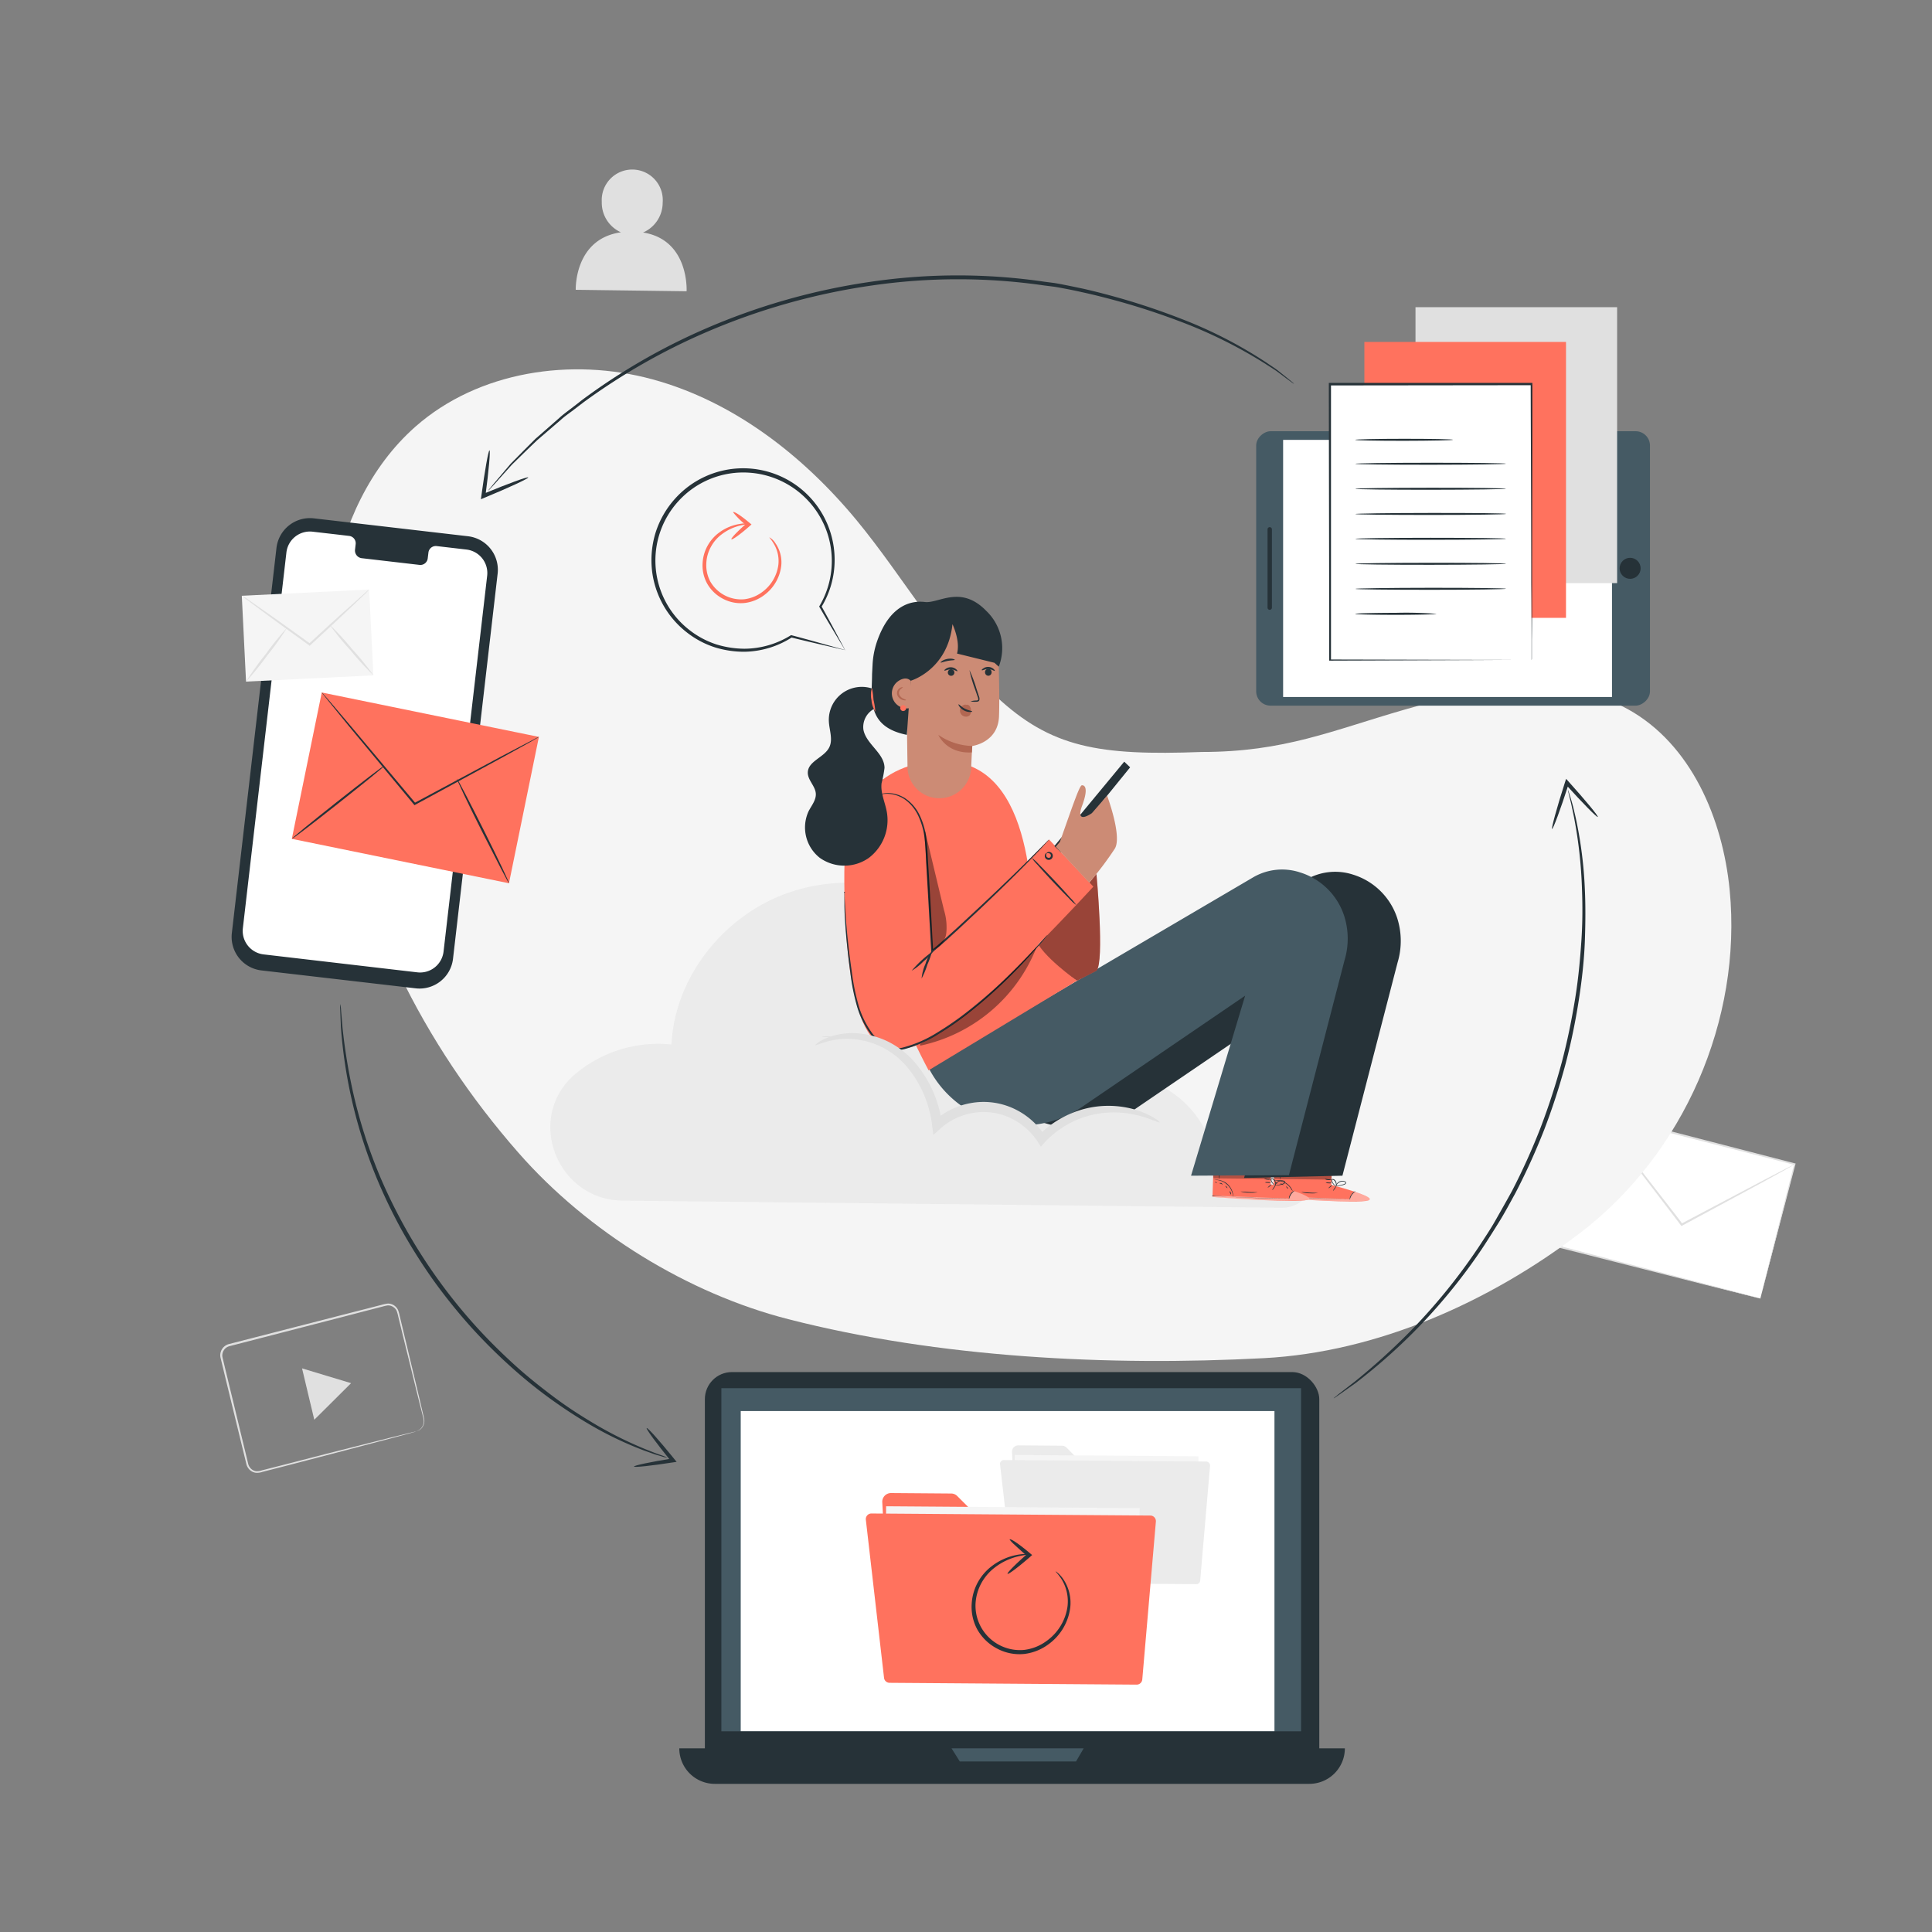 <svg xmlns="http://www.w3.org/2000/svg" viewBox="0 0 500 500"><rect x="0" y="0" width="500" height="500" fill="#808080" stroke="none"/><g id="background-complete"><rect x="416.26" y="285.35" width="35.94" height="53.33" transform="translate(23.79 654.72) rotate(-75.56)" style="fill:#fff"></rect><path d="M455.57,336.07s0-.23.14-.65l.46-1.86,1.75-7c1.54-6.06,3.73-14.75,6.41-25.32l.15.25-51.65-13.24.31-.19h0v.13l0,.15-.08.29-.15.58-.29,1.15-.6,2.31q-.58,2.3-1.17,4.56-1.17,4.52-2.3,8.9c-1.5,5.82-3,11.42-4.32,16.72l-.17-.29,37.13,9.68L451.75,335l2.83.76.73.2.26.08-.24-.05-.71-.17-2.8-.69-10.61-2.66L403.87,323l-.23-.06.06-.23c1.36-5.3,2.79-10.9,4.29-16.73q1.13-4.37,2.29-8.9c.38-1.51.78-3,1.17-4.56.2-.77.39-1.54.59-2.31l.3-1.15.15-.58.07-.29,0-.15,0-.07v-.06h0l.32-.19,51.62,13.35.21.05-.06.2c-2.77,10.61-5.05,19.31-6.65,25.4l-1.84,7c-.21.78-.38,1.38-.49,1.81Z" style="fill:#e0e0e0"></path><path d="M464.53,301.26a2.64,2.64,0,0,1-.56.36l-1.67.95L456.09,306l-20.74,11.19-.19.1-.14-.17-1-1.33-15-19.6c-1.88-2.48-3.41-4.51-4.5-6-.5-.68-.9-1.23-1.21-1.64a4,4,0,0,1-.39-.6,4.89,4.89,0,0,1,.48.53c.32.41.75.93,1.28,1.58l4.63,5.88,15.13,19.5,1,1.33-.33-.07,20.81-11,6.28-3.27,1.72-.87A3.93,3.93,0,0,1,464.53,301.26Z" style="fill:#e0e0e0"></path><path d="M107.75,370.42a3,3,0,0,0,1.29-.87,2.75,2.75,0,0,0,.63-1.74,4.53,4.53,0,0,0-.21-1.19c-.1-.43-.22-.89-.34-1.37-1-3.88-2.34-9.46-4.05-16.34-.42-1.72-.87-3.53-1.33-5.42l-.7-2.88a9.81,9.81,0,0,0-.41-1.42,2.57,2.57,0,0,0-.95-1,2.4,2.4,0,0,0-1.38-.35,14.52,14.52,0,0,0-1.53.36l-3.18.82-6.65,1.73-29.6,7.65a2.48,2.48,0,0,0-1.77,2.82c.31,1.29.61,2.58.92,3.86q.93,3.85,1.84,7.58c1.2,5,2.35,9.77,3.46,14.34l.41,1.7a2.59,2.59,0,0,0,.74,1.38,2.33,2.33,0,0,0,1.37.66,4.21,4.21,0,0,0,1.57-.24l6.28-1.6L85.42,376l16.33-4.12,4.44-1.09,1.16-.27.4-.08-.39.13-1.14.32-4.42,1.19-16.28,4.28-11.25,2.93L68,380.9a4.45,4.45,0,0,1-1.74.26,2.83,2.83,0,0,1-1.65-.78,3.09,3.09,0,0,1-.88-1.61c-.13-.56-.27-1.13-.41-1.7-1.11-4.57-2.28-9.36-3.49-14.33-.6-2.48-1.22-5-1.84-7.58-.31-1.29-.62-2.59-.94-3.9a3,3,0,0,1,2.16-3.41l29.61-7.61,6.65-1.7,3.19-.82a11.16,11.16,0,0,1,1.61-.35,2.74,2.74,0,0,1,1.63.41A2.93,2.93,0,0,1,103,339a8.34,8.34,0,0,1,.43,1.5c.24,1,.47,1.95.69,2.89.45,1.89.89,3.7,1.3,5.43,1.64,6.89,3,12.48,3.89,16.38l.32,1.37a4.55,4.55,0,0,1,.19,1.23,2.9,2.9,0,0,1-.71,1.81,2.6,2.6,0,0,1-1,.69A1.46,1.46,0,0,1,107.75,370.42Z" style="fill:#e0e0e0"></path><polygon points="84.51 356.05 90.86 357.96 86.1 362.7 81.34 367.43 79.75 360.78 78.17 354.13 84.51 356.05" style="fill:#e0e0e0"></polygon><path d="M166.43,60.17a8.42,8.42,0,0,0,5.07-7.74,7.9,7.9,0,1,0-15.76-.2,8.39,8.39,0,0,0,4.95,7.89C148.55,61.84,149,75,149,75l28.69.38S178.44,62.08,166.43,60.17Z" style="fill:#e0e0e0"></path></g><g id="background-simple"><path d="M311,194.61c-26.71,1-39-1.12-53.21-14.39S234,149.56,221.64,134.58c-13.85-16.73-31.83-30.71-52.79-36.41s-45-2.13-61.33,12.24C95.7,120.83,88.78,136,86.06,151.51s-1.54,31.47.75,47.06c5.49,37.24,22.55,71.47,47.37,99.77,18,20.54,43.94,36.44,69.83,43.06,39,10,82.92,12.2,123.06,10.09,29.39-1.54,58.49-14.57,81.89-32.42,26.78-20.44,41.93-55.17,38.68-88.7-1.8-18.54-10-37.79-26.31-46.81-17.29-9.57-38.7-5.42-57.69.05s-31.2,11-52.63,11" style="fill:#f5f5f5"></path></g><g id="device-3"><rect x="340.55" y="96.15" width="71.02" height="101.91" rx="3.71" transform="translate(228.95 523.17) rotate(-90)" style="fill:#455a64"></rect><rect x="341.36" y="104.55" width="66.54" height="85.11" transform="translate(227.52 521.74) rotate(-90)" style="fill:#fff"></rect><circle cx="421.9" cy="147.11" r="2.72" transform="translate(125.5 481.45) rotate(-67.67)" style="fill:#263238"></circle><path d="M329.17,137v20.26a.57.57,0,0,1-.57.56h0a.56.56,0,0,1-.56-.56V137a.56.56,0,0,1,.56-.57h0A.57.57,0,0,1,329.17,137Z" style="fill:#263238"></path><rect x="366.33" y="79.5" width="52.18" height="71.41" style="fill:#e0e0e0"></rect><rect x="353.1" y="88.49" width="52.18" height="71.41" style="fill:#FF725E"></rect><rect x="344.16" y="99.46" width="52.18" height="71.41" style="fill:#fff"></rect><path d="M396.37,170.85s0-.12,0-.35,0-.58,0-1l0-3.91c0-3.41,0-8.38-.07-14.66,0-12.57-.09-30.39-.16-51.48l.24.24-52.18.06h0l.26-.26v71.41l-.21-.22,37.89.09,10.55,0,2.77,0c.64,0,1,0,1,0l-.92,0-2.74,0-10.5.06-38,.14H344v-.21c0-20-.07-44.74-.1-71.41v-.26h.26l52.18,0h.24v.24c0,21.15-.06,39-.08,51.63,0,6.26,0,11.21-.06,14.61,0,1.68,0,3,0,3.86,0,.42,0,.75,0,1A2,2,0,0,1,396.37,170.85Z" style="fill:#263238"></path><path d="M376.06,113.81c0,.14-5.68.26-12.68.27s-12.68-.11-12.68-.25,5.68-.27,12.68-.27S376.06,113.66,376.06,113.81Z" style="fill:#263238"></path><path d="M389.78,120c0,.15-8.75.27-19.54.28s-19.53-.11-19.53-.25,8.74-.27,19.53-.27S389.78,119.86,389.78,120Z" style="fill:#263238"></path><path d="M389.78,126.48c0,.14-8.74.26-19.53.27s-19.54-.1-19.54-.25,8.75-.26,19.54-.27S389.78,126.33,389.78,126.48Z" style="fill:#263238"></path><path d="M389.79,133c0,.14-8.75.27-19.54.27s-19.53-.1-19.53-.24,8.74-.27,19.53-.28S389.79,132.81,389.79,133Z" style="fill:#263238"></path><path d="M389.79,139.42c0,.15-8.74.27-19.53.28s-19.54-.11-19.54-.25,8.75-.27,19.54-.27S389.79,139.28,389.79,139.42Z" style="fill:#263238"></path><path d="M389.8,145.9c0,.14-8.75.26-19.54.27s-19.53-.1-19.53-.25,8.74-.26,19.53-.27S389.8,145.75,389.8,145.9Z" style="fill:#263238"></path><path d="M389.8,152.37c0,.14-8.74.27-19.53.27s-19.54-.1-19.54-.24,8.75-.27,19.54-.28S389.8,152.23,389.8,152.37Z" style="fill:#263238"></path><path d="M371.74,158.86c0,.14-4.7.26-10.5.26s-10.51-.11-10.51-.25,4.71-.26,10.51-.27A104.07,104.07,0,0,1,371.74,158.86Z" style="fill:#263238"></path></g><g id="device-2"><rect x="182.42" y="355.09" width="159.01" height="105.15" rx="7.01" style="fill:#263238"></rect><path d="M338.85,461.66H185a9.19,9.19,0,0,1-9.2-9.2H348.05A9.2,9.2,0,0,1,338.85,461.66Z" style="fill:#263238"></path><rect x="186.69" y="359.26" width="150.03" height="88.8" style="fill:#455a64"></rect><polygon points="246.25 452.46 248.39 455.86 278.48 455.86 280.46 452.46 246.25 452.46" style="fill:#455a64"></polygon><rect x="191.7" y="365.18" width="138.13" height="82.85" style="fill:#fff"></rect><path d="M261.9,375.78,263.22,400a1.62,1.62,0,0,0,1.62,1.54l43.5.32A1.62,1.62,0,0,0,310,400.2l.14-18.82a1.63,1.63,0,0,0-1.63-1.64l-26.75,0a1.71,1.71,0,0,1-1.16-.48L276,374.62a1.65,1.65,0,0,0-1.15-.47l-11.28-.09A1.64,1.64,0,0,0,261.9,375.78Z" style="fill:#ebebeb"></path><rect x="262.52" y="376.72" width="47.54" height="28.41" transform="translate(2.87 -2.09) rotate(0.42)" style="fill:#f5f5f5"></rect><path d="M258.82,379.07l3.41,29.65a1,1,0,0,0,1,.92l46.32.34a1,1,0,0,0,1.06-1l2.55-29.6a1.06,1.06,0,0,0-1-1.14l-52.29-.38A1,1,0,0,0,258.82,379.07Z" style="fill:#ebebeb"></path><path d="M228.33,388.77l1.82,33.37a2.25,2.25,0,0,0,2.23,2.13l60.05.44a2.25,2.25,0,0,0,2.27-2.23l.19-26a2.25,2.25,0,0,0-2.25-2.27l-36.93,0a2.25,2.25,0,0,1-1.59-.66l-6.38-6.37a2.2,2.2,0,0,0-1.57-.66l-15.57-.12A2.26,2.26,0,0,0,228.33,388.77Z" style="fill:#FF725E"></path><rect x="229.18" y="390.06" width="65.62" height="39.21" transform="translate(3.01 -1.91) rotate(0.42)" style="fill:#f5f5f5"></rect><path d="M224.08,393.3l4.71,40.93a1.44,1.44,0,0,0,1.43,1.28l63.94.47a1.46,1.46,0,0,0,1.46-1.33l3.52-40.86a1.45,1.45,0,0,0-1.44-1.57l-72.17-.53A1.45,1.45,0,0,0,224.08,393.3Z" style="fill:#FF725E"></path><path d="M273.2,406.67s.23.11.58.42a8.14,8.14,0,0,1,1.37,1.55,10.92,10.92,0,0,1,1.84,7.3,13.83,13.83,0,0,1-5.63,9.59,13.16,13.16,0,0,1-6.25,2.51,12.3,12.3,0,0,1-7.1-1.41,12.52,12.52,0,0,1-5.16-5.06,12.24,12.24,0,0,1-1.37-6.6,13.09,13.09,0,0,1,1.78-5.82,13.31,13.31,0,0,1,3.54-3.93,15.37,15.37,0,0,1,7-2.92,12.56,12.56,0,0,1,2.05-.15c.47,0,.71,0,.71.08s-1,.1-2.69.47a16,16,0,0,0-6.58,3.1,12.86,12.86,0,0,0-3.24,3.78,12.52,12.52,0,0,0-1.58,5.44A11.51,11.51,0,0,0,265,427a12.16,12.16,0,0,0,5.79-2.27,13.22,13.22,0,0,0,5.47-8.9,10.93,10.93,0,0,0-1.45-7C273.9,407.37,273.13,406.74,273.2,406.67Z" style="fill:#263238"></path><path d="M261.28,398.42c.21-.38,2.63,1.31,5.38,3.64l.46.38-.45.4-.34.3c-2.89,2.51-5.38,4.37-5.57,4.16s2-2.43,4.88-4.95l.34-.29v.79c-1.37-1.18-2.57-2.27-3.42-3.07A8,8,0,0,1,261.28,398.42Z" style="fill:#263238"></path></g><g id="device-1"><path d="M107.58,255.78l-39.87-4.63A8.73,8.73,0,0,1,60,241.49l11.55-99.68a8.72,8.72,0,0,1,9.69-7.66l39.87,4.63a8.74,8.74,0,0,1,7.68,9.67l-11.55,99.68A8.72,8.72,0,0,1,107.58,255.78Z" style="fill:#263238"></path><path d="M120.7,142.22l-7.73-.9a1.92,1.92,0,0,0-2.1,1.74l-.17,1.4a1.92,1.92,0,0,1-2.1,1.74l-15.07-1.75a2,2,0,0,1-1.65-2.18l.16-1.4a1.92,1.92,0,0,0-1.65-2.17l-2.71-.32-6.77-.78A6.12,6.12,0,0,0,74.12,143L62.85,240.25A6.12,6.12,0,0,0,68.23,247L108,251.64a6.12,6.12,0,0,0,6.79-5.36L126.08,149A6.12,6.12,0,0,0,120.7,142.22Z" style="fill:#fff"></path><rect x="63.11" y="153.36" width="33" height="22.24" transform="translate(-8 4.12) rotate(-2.82)" style="fill:#f5f5f5"></rect><path d="M95.54,152.56a11.33,11.33,0,0,1-1.14,1.2l-3.25,3.11c-2.76,2.61-6.59,6.19-10.87,10.14l-.15.15L80,167l-.25-.17c-4.77-3.44-9.07-6.58-12.17-8.87l-3.66-2.74a10.62,10.62,0,0,1-1.3-1.06,10.06,10.06,0,0,1,1.42.89l3.75,2.61c3.16,2.21,7.49,5.3,12.27,8.75l.24.17-.33,0c4.27-3.95,8.15-7.49,11-10l3.36-3A10.36,10.36,0,0,1,95.54,152.56Z" style="fill:#e0e0e0"></path><path d="M63.68,176.4a72.44,72.44,0,0,1,5.11-7.14,74.55,74.55,0,0,1,5.52-6.82,73.84,73.84,0,0,1-5.11,7.14A76.28,76.28,0,0,1,63.68,176.4Z" style="fill:#e0e0e0"></path><path d="M85.26,161.62A72.59,72.59,0,0,1,91.14,168a71.29,71.29,0,0,1,5.49,6.75,74.31,74.31,0,0,1-5.88-6.41A72.8,72.8,0,0,1,85.26,161.62Z" style="fill:#e0e0e0"></path><rect x="88.17" y="175.22" width="38.66" height="57.36" transform="translate(-113.81 268.36) rotate(-78.44)" style="fill:#FF725E"></rect><path d="M139.47,190.71a4.51,4.51,0,0,1-.63.39L137,192.16l-6.84,3.78-22.71,12.34-.18.1-.14-.16-.33-.4L90.08,187.66l-5-6.15-1.35-1.68a3.87,3.87,0,0,1-.44-.62,4.09,4.09,0,0,1,.52.55l1.42,1.62c1.26,1.47,3,3.53,5.15,6.05l16.84,20.06.33.4-.32-.07L130,195.62,136.9,192l1.89-1A3.8,3.8,0,0,1,139.47,190.71Z" style="fill:#263238"></path><path d="M75.53,217.09c-.09-.11,5.19-4.44,11.8-9.66s12-9.37,12.14-9.26-5.2,4.44-11.81,9.67S75.61,217.21,75.53,217.09Z" style="fill:#263238"></path><path d="M118.24,201.52c.13-.07,3.26,5.94,7,13.41s6.63,13.59,6.5,13.66-3.25-6-7-13.42S118.12,201.58,118.24,201.52Z" style="fill:#263238"></path></g><g id="Character"><path d="M331.63,312.56c9,.1,11.77-12.33,3.5-15.9l-.2-.08a22.85,22.85,0,0,0-20.85,1.82A26.25,26.25,0,0,0,275,281.94c-1.63-16.94-10.22-33.33-24-43.36s-32.56-13.16-48.43-7-28,21.74-28.79,38.73A33.44,33.44,0,0,0,148.82,278c-.22.18-.43.37-.65.58-12.15,11.44-3.74,32,13,32.14Z" style="fill:#ebebeb"></path><path d="M213.93,268.38a4,4,0,0,1-1.3-.11,8.5,8.5,0,0,1,2.6,0A4,4,0,0,1,213.93,268.38Z" style="fill:#e0e0e0"></path><path d="M344.56,306.66l.17-7.93-14.84-.43-.38,11.6.91.08c4.09.35,20.82,1.47,23.59.72C357.09,309.86,344.56,306.66,344.56,306.66Z" style="fill:#FF725E"></path><g style="opacity:0.4"><path d="M350.67,308.44s4.39,1.4,3.81,2.11-17.52.22-25-.65l0-.33,19.76.74S349.81,308.45,350.67,308.44Z" style="fill:#fff"></path></g><path d="M329.31,309.55l.25,0,.73.06,2.7.2c2.27.14,5.42.31,8.9.41s6.63.13,8.92.12l2.7,0,.73,0,.26,0-.26,0h-.73l-2.7,0c-2.28,0-5.43-.06-8.91-.17s-6.63-.24-8.91-.36l-2.69-.14-.74,0Z" style="fill:#263238"></path><path d="M349.29,310.54a6.61,6.61,0,0,1,.55-1.27,5.67,5.67,0,0,1,1-1,1.92,1.92,0,0,0-1.1.9A2,2,0,0,0,349.29,310.54Z" style="fill:#263238"></path><path d="M345,308.19s.26-.22.48-.55.38-.63.34-.66-.26.22-.49.56S344.94,308.17,345,308.19Z" style="fill:#263238"></path><path d="M343.8,307.52s.27-.11.53-.33.45-.43.42-.47-.27.11-.54.33S343.76,307.49,343.8,307.52Z" style="fill:#263238"></path><path d="M343.08,306.1a1.75,1.75,0,0,0,.77.12,1.68,1.68,0,0,0,.78-.06,1.84,1.84,0,0,0-.77-.12A1.68,1.68,0,0,0,343.08,306.1Z" style="fill:#263238"></path><path d="M342.84,305.1a1.49,1.49,0,0,0,.86.28,1.65,1.65,0,0,0,.9-.09,4.61,4.61,0,0,0-.88-.09A4.66,4.66,0,0,0,342.84,305.1Z" style="fill:#263238"></path><path d="M345.52,306.91a2.69,2.69,0,0,0,1,0,5.78,5.78,0,0,0,1-.2,2.89,2.89,0,0,0,.59-.22.54.54,0,0,0,.24-.29.4.4,0,0,0-.13-.39,1.75,1.75,0,0,0-2.18.45,1.59,1.59,0,0,0-.33.63.57.57,0,0,0,0,.26,2.41,2.41,0,0,1,.45-.8,1.81,1.81,0,0,1,.83-.51,1.51,1.51,0,0,1,1.14.11c.15.12.08.29-.09.39a2.52,2.52,0,0,1-.54.21,5.74,5.74,0,0,1-1,.23C345.88,306.89,345.52,306.88,345.52,306.91Z" style="fill:#263238"></path><path d="M345.77,307a1,1,0,0,0,.13-.66,1.71,1.71,0,0,0-.24-.71,1,1,0,0,0-.78-.51.39.39,0,0,0-.31.44,1,1,0,0,0,.15.43,2.91,2.91,0,0,0,.43.59,1.33,1.33,0,0,0,.54.4s-.19-.18-.44-.49a3.07,3.07,0,0,1-.39-.58c-.12-.21-.2-.57,0-.61s.48.23.62.43a1.59,1.59,0,0,1,.25.62A5.62,5.62,0,0,1,345.77,307Z" style="fill:#263238"></path><path d="M329.73,305.5s.42,0,1.09.07a4.62,4.62,0,0,1,3.8,3.21,10.79,10.79,0,0,1,.25,1.07.89.89,0,0,0,0-.3,4.15,4.15,0,0,0-.14-.81,4.53,4.53,0,0,0-1.44-2.25,4.6,4.6,0,0,0-2.46-1.05,4.4,4.4,0,0,0-.82,0A.8.8,0,0,0,329.73,305.5Z" style="fill:#263238"></path><path d="M331.45,299.36a25.69,25.69,0,0,0-.22,3.05,26.27,26.27,0,0,0,0,3,25.15,25.15,0,0,0,.22-3A26.46,26.46,0,0,0,331.45,299.36Z" style="fill:#263238"></path><path d="M336.8,308.54a8,8,0,0,0,2.16.28,8.23,8.23,0,0,0,2.18-.11s-1,0-2.17-.07S336.81,308.49,336.8,308.54Z" style="fill:#263238"></path><path d="M333.89,308.45s.08.21.17.44.14.42.19.42.08-.23,0-.49S333.93,308.42,333.89,308.45Z" style="fill:#263238"></path><path d="M332.84,307.06s.05.19.2.35.3.26.34.23-.06-.19-.21-.36S332.87,307,332.84,307.06Z" style="fill:#263238"></path><path d="M331.29,306.39c0,.05.2.05.42.13s.37.21.41.18-.08-.25-.35-.34S331.27,306.34,331.29,306.39Z" style="fill:#263238"></path><path d="M330.18,306.06c0,.05.06.12.18.18s.24.05.26,0-.07-.13-.19-.18S330.2,306,330.18,306.06Z" style="fill:#263238"></path><polygon points="329.76 305.1 344.6 305.29 344.63 303.5 329.67 304.16 329.76 305.1" style="opacity:0.3"></polygon><path d="M328.84,306.5l.18-7.92-14.85-.43-.38,11.59.92.09c4.09.34,20.82,1.46,23.58.71C341.37,309.7,328.84,306.5,328.84,306.5Z" style="fill:#FF725E"></path><g style="opacity:0.4"><path d="M335,308.29s4.38,1.4,3.81,2.11-17.52.22-25-.66l0-.33,19.77.75S334.09,308.3,335,308.29Z" style="fill:#fff"></path></g><path d="M313.59,309.4l.26,0,.73.07,2.69.19c2.28.15,5.43.31,8.91.42s6.63.13,8.91.12l2.7,0,.74,0a.67.67,0,0,0,.25,0h-.25l-.74,0-2.7,0c-2.28,0-5.43-.07-8.91-.17s-6.62-.25-8.9-.36l-2.7-.14-.73,0Z" style="fill:#263238"></path><path d="M333.58,310.39a6.19,6.19,0,0,1,.54-1.27,6.46,6.46,0,0,1,.95-1,2.05,2.05,0,0,0-1.1.91A2,2,0,0,0,333.58,310.39Z" style="fill:#263238"></path><path d="M329.26,308c.05,0,.26-.22.49-.56s.38-.62.34-.65-.26.22-.49.55S329.22,308,329.26,308Z" style="fill:#263238"></path><path d="M328.08,307.37s.27-.11.53-.33.45-.44.42-.48-.27.12-.53.34S328.05,307.33,328.08,307.37Z" style="fill:#263238"></path><path d="M327.36,306a1.84,1.84,0,0,0,.77.12,1.86,1.86,0,0,0,.78-.06,1.59,1.59,0,0,0-.77-.12A1.68,1.68,0,0,0,327.36,306Z" style="fill:#263238"></path><path d="M327.13,305a1.53,1.53,0,0,0,.86.28,1.46,1.46,0,0,0,.89-.1,5,5,0,0,0-.87-.08A4.66,4.66,0,0,0,327.13,305Z" style="fill:#263238"></path><path d="M329.81,306.76a2.55,2.55,0,0,0,.95,0,4.85,4.85,0,0,0,1-.19,2.56,2.56,0,0,0,.59-.23.53.53,0,0,0,.25-.28.38.38,0,0,0-.14-.39,1.76,1.76,0,0,0-2.18.45,1.83,1.83,0,0,0-.33.63.53.53,0,0,0,0,.25,3.22,3.22,0,0,1,.46-.8,1.67,1.67,0,0,1,.83-.5,1.47,1.47,0,0,1,1.14.11c.14.11.08.29-.09.39a3.29,3.29,0,0,1-.55.21,8.38,8.38,0,0,1-1,.23C330.17,306.74,329.81,306.73,329.81,306.76Z" style="fill:#263238"></path><path d="M330.05,306.81s.16-.22.13-.65a1.62,1.62,0,0,0-.24-.71,1,1,0,0,0-.78-.51.38.38,0,0,0-.31.43,1.21,1.21,0,0,0,.15.43,2.66,2.66,0,0,0,.44.59,1.45,1.45,0,0,0,.53.41s-.18-.18-.44-.49a3.64,3.64,0,0,1-.38-.58c-.12-.21-.2-.57,0-.61s.47.23.61.42a1.66,1.66,0,0,1,.26.63A3,3,0,0,1,330.05,306.81Z" style="fill:#263238"></path><path d="M314,305.34s.43,0,1.1.07a4.68,4.68,0,0,1,3.8,3.22c.2.64.21,1.07.25,1.07a.93.93,0,0,0,0-.3,3.92,3.92,0,0,0-.14-.81,4.67,4.67,0,0,0-1.44-2.26,4.57,4.57,0,0,0-2.46-1,3.79,3.79,0,0,0-.82,0Z" style="fill:#263238"></path><path d="M315.73,299.21a26.88,26.88,0,0,0-.21,3.05,23.85,23.85,0,0,0,0,3.05,28.2,28.2,0,0,0,.22-3.05A24.88,24.88,0,0,0,315.73,299.21Z" style="fill:#263238"></path><path d="M321.09,308.39a8.93,8.93,0,0,0,2.16.28,8.77,8.77,0,0,0,2.18-.11c0-.06-1,0-2.17-.07S321.1,308.34,321.09,308.39Z" style="fill:#263238"></path><path d="M318.18,308.3s.07.21.16.43.15.43.2.42.08-.23,0-.49S318.21,308.26,318.18,308.3Z" style="fill:#263238"></path><path d="M317.12,306.9s.06.19.21.35.3.27.33.23-.05-.19-.2-.35S317.16,306.87,317.12,306.9Z" style="fill:#263238"></path><path d="M315.57,306.23s.21.06.42.14.37.2.41.17-.08-.24-.34-.34S315.56,306.19,315.57,306.23Z" style="fill:#263238"></path><path d="M314.46,305.91s.07.12.19.17.23.06.25,0-.06-.12-.18-.17S314.48,305.86,314.46,305.91Z" style="fill:#263238"></path><polygon points="314.05 304.95 328.88 305.13 328.91 303.35 313.95 304 314.05 304.95" style="opacity:0.3"></polygon><path d="M254,277,338,227.67a14.91,14.91,0,0,1,12.16-1.32h0a17.45,17.45,0,0,1,11.41,11.17,19.41,19.41,0,0,1,.12,11.59l-14.27,55.16-25.46.58,14-46.58L294.3,286.65A27.32,27.32,0,0,1,254,277Z" style="fill:#263238"></path><path d="M240.32,276.37l83.95-49.29a14.87,14.87,0,0,1,12.16-1.31h0a17.43,17.43,0,0,1,11.41,11.16,19.41,19.41,0,0,1,.12,11.59l-14.39,55.61-25.33.14,14-46.59-41.61,28.38a27.31,27.31,0,0,1-40.3-9.69Z" style="fill:#455a64"></path><path d="M283.76,226.17s2.14,22.87,0,25.06l-5.05,2.6-11.31-7.66Z" style="fill:#FF725E"></path><path d="M283.76,226.17s2.14,22.87,0,25.06l-5.05,2.6-11.31-7.66Z" style="opacity:0.4"></path><path d="M246.48,197.12c3.2-.48-24.36-3.23-25.29,19.79S240.32,277,240.32,277l38.39-23.2S269.5,247.33,268,243C266.61,238.82,269.2,199.67,246.48,197.12Z" style="fill:#FF725E"></path><path d="M228.58,201.66c-1.17.29-10,8.22-10.07,24.05-.09,12.58.88,40.51,9.47,44.66,3.89,1.88,8.59,1.22,13.72-2.1,14.45-9.34,41.26-38.81,41.26-38.81l-11.46-12.2s-29.75,30.26-31,29.15c-1.91-1.67-1.62-17.39-3.24-31.68C236.08,204.58,235.85,199.85,228.58,201.66Z" style="fill:#FF725E"></path><path d="M271.08,242s0,.08-.14.21l-.45.56c-.4.5-1,1.22-1.8,2.13-1.59,1.83-3.94,4.43-7,7.49a124.56,124.56,0,0,1-11.38,10.07,78.61,78.61,0,0,1-7.39,5.12,31.59,31.59,0,0,1-8.84,3.93,8.81,8.81,0,0,1-2.51.23,4.59,4.59,0,0,1-1.26-.23,7.32,7.32,0,0,1-1.14-.51,11.79,11.79,0,0,1-3.67-3.11,23.18,23.18,0,0,1-3.89-8.12,54.73,54.73,0,0,1-1.54-8c-.34-2.52-.62-4.87-.84-7-.45-4.31-.64-7.81-.7-10.23,0-1.21,0-2.15,0-2.78,0-.29,0-.53,0-.73a.12.12,0,1,1,.06,0l0,.73c0,.67.07,1.6.13,2.78.12,2.41.36,5.9.85,10.19.25,2.14.55,4.49.91,7a55.64,55.64,0,0,0,1.57,7.92,22.93,22.93,0,0,0,3.82,7.94c1.88,2.32,4.83,4.46,8.08,3.43a31.66,31.66,0,0,0,8.69-3.85,79,79,0,0,0,7.35-5.07,130.17,130.17,0,0,0,11.42-10c3.09-3,5.48-5.57,7.11-7.36l1.87-2.06.49-.53Z" style="fill:#263238"></path><path d="M271.5,217.26a5.45,5.45,0,0,1-.54.64c-.37.41-.9,1-1.62,1.78-1.43,1.53-3.54,3.71-6.21,6.37s-5.9,5.8-9.55,9.25l-5.77,5.4c-2.05,1.85-4.1,3.79-6.42,5.66l-.38.31,0-.51c-.07-1.11-.14-2.29-.21-3.49-.35-6.25-.7-12.21-1-17.63-.18-2.71-.21-5.29-.48-7.67a18.87,18.87,0,0,0-1.74-6.38,10.75,10.75,0,0,0-3.47-4.13,8.35,8.35,0,0,0-3.83-1.39,6.8,6.8,0,0,0-2.59.22c-.58.16-.86.31-.87.28a3.27,3.27,0,0,1,.84-.38,6.76,6.76,0,0,1,2.63-.33,8.51,8.51,0,0,1,4,1.36,10.92,10.92,0,0,1,3.64,4.2,19,19,0,0,1,1.84,6.5c.29,2.41.34,5,.53,7.7.33,5.42.68,11.37,1,17.63.07,1.19.14,2.38.21,3.49l-.41-.2c2.24-1.81,4.34-3.78,6.38-5.61l5.79-5.37c3.67-3.43,6.92-6.54,9.62-9.16s4.85-4.77,6.32-6.26l1.69-1.71A4.35,4.35,0,0,1,271.5,217.26Z" style="fill:#263238"></path><path d="M278.54,234.22a11,11,0,0,1-1.83-1.67c-1.08-1.08-2.54-2.59-4.14-4.28s-3-3.25-4-4.39A13.08,13.08,0,0,1,267,222a11.52,11.52,0,0,1,1.83,1.67c1.07,1.07,2.54,2.59,4.13,4.28s3,3.24,4,4.39A11.94,11.94,0,0,1,278.54,234.22Z" style="fill:#263238"></path><path d="M238.51,253.25a11.58,11.58,0,0,1,1-3.79,11,11,0,0,1,1.76-3.48,22.35,22.35,0,0,1-1.27,3.67A21.28,21.28,0,0,1,238.51,253.25Z" style="fill:#263238"></path><path d="M235.94,251.23A28.74,28.74,0,0,1,241.7,246,15.45,15.45,0,0,1,239,248.8,14.81,14.81,0,0,1,235.94,251.23Z" style="fill:#263238"></path><path d="M270.88,220.77c.05.06-.17.28-.12.67a.58.58,0,0,0,.32.47.65.65,0,0,0,.67,0,.67.67,0,0,0,.2-.64.57.57,0,0,0-.39-.42c-.36-.14-.63,0-.67-.05s.18-.39.76-.31a1,1,0,0,1,.76.64,1.1,1.1,0,0,1-.34,1.19,1.09,1.09,0,0,1-1.23.05,1,1,0,0,1-.45-.89C270.46,220.85,270.86,220.71,270.88,220.77Z" style="fill:#263238"></path><g style="opacity:0.4"><path d="M238.15,270.62A41.63,41.63,0,0,0,268.32,245c-9.11,9.53-18.47,19.25-30.23,25.21"></path></g><g style="opacity:0.4"><path d="M239.42,215.12q2.43,10.19,4.87,20.36a15.11,15.11,0,0,1,.61,6,5.18,5.18,0,0,1-3.67,4.37l-2-30.53"></path></g><path d="M227,178.74a8.53,8.53,0,0,0-12.49,8c.12,2.25,1.1,4.64.1,6.67-1.29,2.62-5.44,3.54-5.55,6.46-.07,2,1.93,3.52,2.07,5.49.12,1.67-1.09,3.09-1.86,4.57a10,10,0,0,0,2.92,12.1,11,11,0,0,0,12.65,0,12.26,12.26,0,0,0,4.65-12c-.46-2.48-1.66-4.89-1.33-7.39a29.32,29.32,0,0,0,.75-3.89c0-3.84-4.75-6.13-5.46-9.91a5.33,5.33,0,0,1,5.71-6" style="fill:#263238"></path><path d="M251.34,198.71c.12-3,.28-5.65.28-5.65s6.63-.84,6.92-7.61-.39-22.35-.39-22.35L246,157.24,234.42,168l.45,30.89a8.25,8.25,0,0,0,8.61,7.69h0A8.25,8.25,0,0,0,251.34,198.71Z" style="fill:#cc8b75"></path><path d="M247,174.05a.85.85,0,1,1-.86-.85A.86.86,0,0,1,247,174.05Z" style="fill:#263238"></path><path d="M247.76,173.7c-.1.12-.74-.41-1.64-.45s-1.59.43-1.68.3.06-.26.35-.47a2.11,2.11,0,0,1,1.35-.39,2.14,2.14,0,0,1,1.31.51C247.72,173.44,247.82,173.65,247.76,173.7Z" style="fill:#263238"></path><path d="M251.18,181.52a5.23,5.23,0,0,1,1.48-.23c.23,0,.45-.06.49-.22a1.34,1.34,0,0,0-.14-.75l-.66-1.92a33.3,33.3,0,0,1-1.46-5,35.71,35.71,0,0,1,1.83,4.88l.63,1.93a1.54,1.54,0,0,1,.1,1,.53.53,0,0,1-.38.35,1.51,1.51,0,0,1-.4.05A6,6,0,0,1,251.18,181.52Z" style="fill:#263238"></path><path d="M251.62,193.06a16.11,16.11,0,0,1-8.78-2.88s2.07,4.94,8.67,4.54Z" style="fill:#b26752"></path><path d="M225.69,174.49h0c0,5.86-1.7,13.55,9,15.69l1-14s9.55-2.76,10.8-14.6l.06.06c.67,1.53,1.85,4.82,1.13,7.5l9.68,2.39,1.12,1a13.32,13.32,0,0,0-3.21-14.41c-6.65-6.86-12.33-1.89-15.9-2.32-2.17-.26-8.8-.45-12.47,10.43a22,22,0,0,0-1.08,5.74Z" style="fill:#263238"></path><path d="M235.71,176.22c-1.23-1.35-3.15-.19-3.87.59a3.89,3.89,0,0,0,3.87,6.39" style="fill:#cc8b75"></path><path d="M234.48,181.17c0,.07-.3.14-.79,0a2.06,2.06,0,0,1-1.46-1.28,1.52,1.52,0,0,1,.05-1.15,1.57,1.57,0,0,1,.6-.68c.44-.28.77-.24.78-.18s-.25.18-.55.47a1.29,1.29,0,0,0-.39,1.37,2,2,0,0,0,1.1,1.1C234.21,181,234.49,181.1,234.48,181.17Z" style="fill:#b26752"></path><path d="M233.6,182.51a.76.76,0,1,0,.29,0" style="fill:#FF725E"></path><path d="M226.54,184.19a6.55,6.55,0,0,1-1-3,6.4,6.4,0,0,1,.11-3.16,20.87,20.87,0,0,1,.41,3.09A18.79,18.79,0,0,1,226.54,184.19Z" style="fill:#FF725E"></path><polygon points="272.86 218.97 290.95 197.12 292.48 198.58 274.6 220.6 272.86 218.97" style="fill:#263238"></polygon><path d="M274.31,217.85s2.84-8.09,3.48-9.81,1.73-4.73,2.17-4.8,2,.14.09,5.28,2.54,1.91,2.54,1.91l3.93-4.5s3.94,10.5,2,13.69a84.53,84.53,0,0,1-6.64,8.79l-8.65-9.27Z" style="fill:#cc8b75"></path><path d="M249.91,182.33a1.64,1.64,0,0,0-1.32.87,1.6,1.6,0,0,0,.1,1.57,1.58,1.58,0,0,0,1.41.7,1.31,1.31,0,0,0,.87-.38,1.75,1.75,0,0,0,.3-1.56,1.72,1.72,0,0,0-.42-.89.82.82,0,0,0-.9-.2" style="fill:#b26752"></path><path d="M251.62,184.12c0,.14-1,.34-2.12-.24s-1.56-1.54-1.43-1.6.69.65,1.67,1.14S251.62,184,251.62,184.12Z" style="fill:#263238"></path><path d="M256.62,174a.85.85,0,0,1-.83.88.86.86,0,0,1-.86-.85.85.85,0,1,1,1.69,0Z" style="fill:#263238"></path><path d="M257.44,173.61c-.11.12-.74-.41-1.65-.45s-1.58.43-1.68.3.06-.26.36-.47a2.1,2.1,0,0,1,1.34-.39,2.14,2.14,0,0,1,1.31.51C257.4,173.35,257.49,173.56,257.44,173.61Z" style="fill:#263238"></path><path d="M247.09,170.75c0,.15-.86.1-1.84.29s-1.74.54-1.82.42.62-.72,1.72-.93S247.12,170.62,247.09,170.75Z" style="fill:#263238"></path><path d="M300.21,290.42a24.79,24.79,0,0,0-30.62,4.34,17.77,17.77,0,0,0-27-3.68c-1-7.38-4.49-14.63-10.5-19s-14.63-5.44-21-1.59l-9,22.6,32.23,13.07,42.66,3.12Z" style="fill:#ebebeb"></path><path d="M211.05,270.46c-.07-.1.84-1,2.93-1.85a18.09,18.09,0,0,1,9.55-1,21.5,21.5,0,0,1,6.49,2.05,22.61,22.61,0,0,1,6.3,4.79,30.44,30.44,0,0,1,7.49,16.5l-2.13-.77a19.19,19.19,0,0,1,9.43-4.68,18.55,18.55,0,0,1,11.46,1.5,19.15,19.15,0,0,1,8,7.16l-1.89-.19a25.83,25.83,0,0,1,12-7,24.78,24.78,0,0,1,10.85-.34,22.18,22.18,0,0,1,6.6,2.36c1.42.79,2.08,1.38,2,1.48s-.86-.23-2.34-.78a28.62,28.62,0,0,0-6.51-1.62,24.82,24.82,0,0,0-10.08.84,24.55,24.55,0,0,0-10.82,6.72l-1,1.12-.85-1.31a16.94,16.94,0,0,0-7.09-6.12,16.15,16.15,0,0,0-9.89-1.25,17,17,0,0,0-8.18,4l-1.82,1.64-.31-2.42a29,29,0,0,0-6.63-15.33,20.88,20.88,0,0,0-5.56-4.54,20.61,20.61,0,0,0-5.85-2.16,19,19,0,0,0-9,.25C212.21,270.05,211.15,270.63,211.05,270.46Z" style="fill:#e0e0e0"></path></g><g id="speech-bubble"><path d="M199.12,139.07a4.34,4.34,0,0,1,1.57,1.53,8.62,8.62,0,0,1,1.5,5.8,11,11,0,0,1-4.47,7.65,10.38,10.38,0,0,1-5,2,9.8,9.8,0,0,1-5.67-1.12,9.93,9.93,0,0,1-4.12-4.05,9.77,9.77,0,0,1-1.09-5.27,10.38,10.38,0,0,1,1.43-4.63,10.5,10.5,0,0,1,2.82-3.13,12.08,12.08,0,0,1,5.54-2.28,5.44,5.44,0,0,1,2.19,0c0,.09-.77.11-2.11.41a12.81,12.81,0,0,0-5.16,2.48,9.9,9.9,0,0,0-2.53,3,9.58,9.58,0,0,0-1.22,4.26,9,9,0,0,0,1,4.73,9.21,9.21,0,0,0,8.79,4.64,9.66,9.66,0,0,0,4.53-1.77,10.41,10.41,0,0,0,4.3-7,8.64,8.64,0,0,0-1.11-5.5C199.65,139.65,199.05,139.14,199.12,139.07Z" style="fill:#FF725E"></path><path d="M189.71,132.56c.19-.35,2.14.95,4.32,2.79l.46.38-.46.4-.27.24c-2.28,2-4.28,3.41-4.47,3.2s1.51-2,3.79-4l.27-.23v.78A21.1,21.1,0,0,1,189.71,132.56Z" style="fill:#FF725E"></path><path d="M218.77,168.25s-.28-.05-.88-.19l-2.71-.63c-2.38-.55-6-1.36-10.48-2.47l.23,0a23.35,23.35,0,0,1-12.19,3.71,25.39,25.39,0,0,1-7.57-1.09,23.26,23.26,0,0,1-7.4-3.9,23.72,23.72,0,0,1-9-15.79,24.23,24.23,0,0,1,.88-10,23.94,23.94,0,0,1,5.21-9,23.67,23.67,0,0,1,41.14,16,23.31,23.31,0,0,1-3.43,12.23v-.29c2.05,3.7,3.6,6.62,4.63,8.56.51.94.9,1.67,1.17,2.18a7.66,7.66,0,0,1,.37.72s-.19-.29-.49-.8-.76-1.26-1.33-2.21c-1.15-1.93-2.81-4.66-4.84-8.17l-.08-.14.08-.14a22.89,22.89,0,0,0-18.21-34.5,22.69,22.69,0,0,0-18.24,7.31,22.78,22.78,0,0,0,2.68,33.32,22.65,22.65,0,0,0,7.09,3.81,24.93,24.93,0,0,0,7.3,1.12,23,23,0,0,0,11.89-3.43l.11-.07.12,0c4.32,1.14,7.74,2.12,10.15,2.79l2.77.77C218.4,168.13,218.75,168.23,218.77,168.25Z" style="fill:#263238"></path></g><g id="Arrows"><path d="M172.71,377.26a7.67,7.67,0,0,1-1.51-.37c-.5-.15-1.11-.31-1.82-.54l-2.44-.86a92.19,92.19,0,0,1-14.85-7.14c-3-1.77-6.2-3.86-9.52-6.25s-6.75-5.14-10.18-8.22a142.27,142.27,0,0,1-10.26-10.18,145.89,145.89,0,0,1-9.75-12.06,143.91,143.91,0,0,1-8.32-13.11,137.7,137.7,0,0,1-6.31-13,126.49,126.49,0,0,1-9.52-39.65c-.08-1.93-.14-3.43-.18-4.48a10.29,10.29,0,0,1,0-1.56,8,8,0,0,1,.21,1.55c.08,1.05.21,2.54.37,4.45a147.93,147.93,0,0,0,2.6,16.2,129.6,129.6,0,0,0,7.41,23.12A139.74,139.74,0,0,0,105,318a139.18,139.18,0,0,0,17.94,25c3.34,3.7,6.76,7.07,10.14,10.15s6.8,5.78,10.05,8.23,6.43,4.52,9.39,6.31a100.45,100.45,0,0,0,14.61,7.4l2.4.95,1.78.63A9.29,9.29,0,0,1,172.71,377.26Z" style="fill:#263238"></path><path d="M164.07,379.54c0-.28,4.41-1.22,10-2.1l-.32.84-.18-.22c-3.65-4.5-6.44-8.3-6.21-8.48s3.36,3.32,7,7.83l.17.21.58.71-.9.13C168.64,379.34,164.11,379.81,164.07,379.54Z" style="fill:#263238"></path><path d="M405.78,204.44s.08.14.18.43.23.74.41,1.29.39,1.28.62,2.12.45,1.83.71,2.93a108.15,108.15,0,0,1,2.46,19c.19,4.06.17,8.51,0,13.28s-.72,9.85-1.54,15.16-1.93,10.83-3.4,16.49a173.23,173.23,0,0,1-5.57,17.2,169.1,169.1,0,0,1-7.48,16.46c-1.41,2.56-2.75,5.1-4.24,7.49s-2.95,4.71-4.43,6.95a147.2,147.2,0,0,1-18.14,22,150.87,150.87,0,0,1-14.45,12.64l-4.24,3-1.12.77c-.26.17-.39.25-.4.23a1.66,1.66,0,0,1,.34-.32l1.05-.85,4.12-3.19a170.86,170.86,0,0,0,14.18-12.84,152.66,152.66,0,0,0,17.87-22c1.46-2.24,3-4.51,4.37-6.94s2.79-4.9,4.18-7.44A168.28,168.28,0,0,0,398.64,292a176.36,176.36,0,0,0,5.55-17.08c1.48-5.62,2.58-11.11,3.44-16.38s1.31-10.32,1.63-15.06.31-9.16.16-13.2a117.25,117.25,0,0,0-2.11-19c-.23-1.11-.44-2.09-.62-2.94s-.38-1.55-.52-2.14-.24-1-.31-1.32A2,2,0,0,1,405.78,204.44Z" style="fill:#263238"></path><path d="M413.51,211.43c-.21.19-3.93-3.59-8.37-8.5l.88-.19-.1.3c-2.06,6.44-4,11.59-4.24,11.5s1.18-5.37,3.25-11.81l.1-.31.28-.86.6.67C410.34,207.15,413.72,211.24,413.51,211.43Z" style="fill:#263238"></path><path d="M334.9,99.34a3.1,3.1,0,0,1-.51-.32L333,98l-2.27-1.7c-.9-.67-2-1.32-3.23-2.13a121.53,121.53,0,0,0-22-10.94c-4.86-1.84-10.27-3.67-16.17-5.3-2.95-.8-6-1.6-9.2-2.29-1.59-.36-3.21-.7-4.85-1-.82-.16-1.65-.31-2.48-.44l-2.55-.32a155.34,155.34,0,0,0-44.56,0A168.71,168.71,0,0,0,182.7,86,162.91,162.91,0,0,0,151,104.13l-3,2.29c-1,.74-2,1.44-2.85,2.23l-5,4.3-1.16,1-1.05,1-2,1.93-3.47,3.39-4.49,5-1.19,1.29a2.94,2.94,0,0,1-.43.41,2.66,2.66,0,0,1,.35-.48l1.11-1.35,4.35-5.13,3.42-3.46,2-2,1-1,1.15-1,5-4.38c.87-.81,1.85-1.52,2.83-2.27s2-1.53,3-2.33a160.4,160.4,0,0,1,31.72-18.38,167.52,167.52,0,0,1,43.16-12.28,154.71,154.71,0,0,1,44.85,0l2.56.33c.84.14,1.68.29,2.51.46,1.65.32,3.28.67,4.87,1,3.2.72,6.27,1.53,9.23,2.36,5.92,1.67,11.34,3.55,16.21,5.44a115.11,115.11,0,0,1,22,11.29c1.2.84,2.31,1.52,3.19,2.22l2.22,1.78,1.35,1.11A3.21,3.21,0,0,1,334.9,99.34Z" style="fill:#263238"></path><path d="M126.68,116.55c.28,0-.19,5.33-1.07,11.89l-.71-.55.29-.12c6.25-2.59,11.41-4.47,11.52-4.21s-4.87,2.58-11.12,5.17l-.29.12-.84.35.12-.9C125.47,121.74,126.4,116.52,126.68,116.55Z" style="fill:#263238"></path></g></svg>